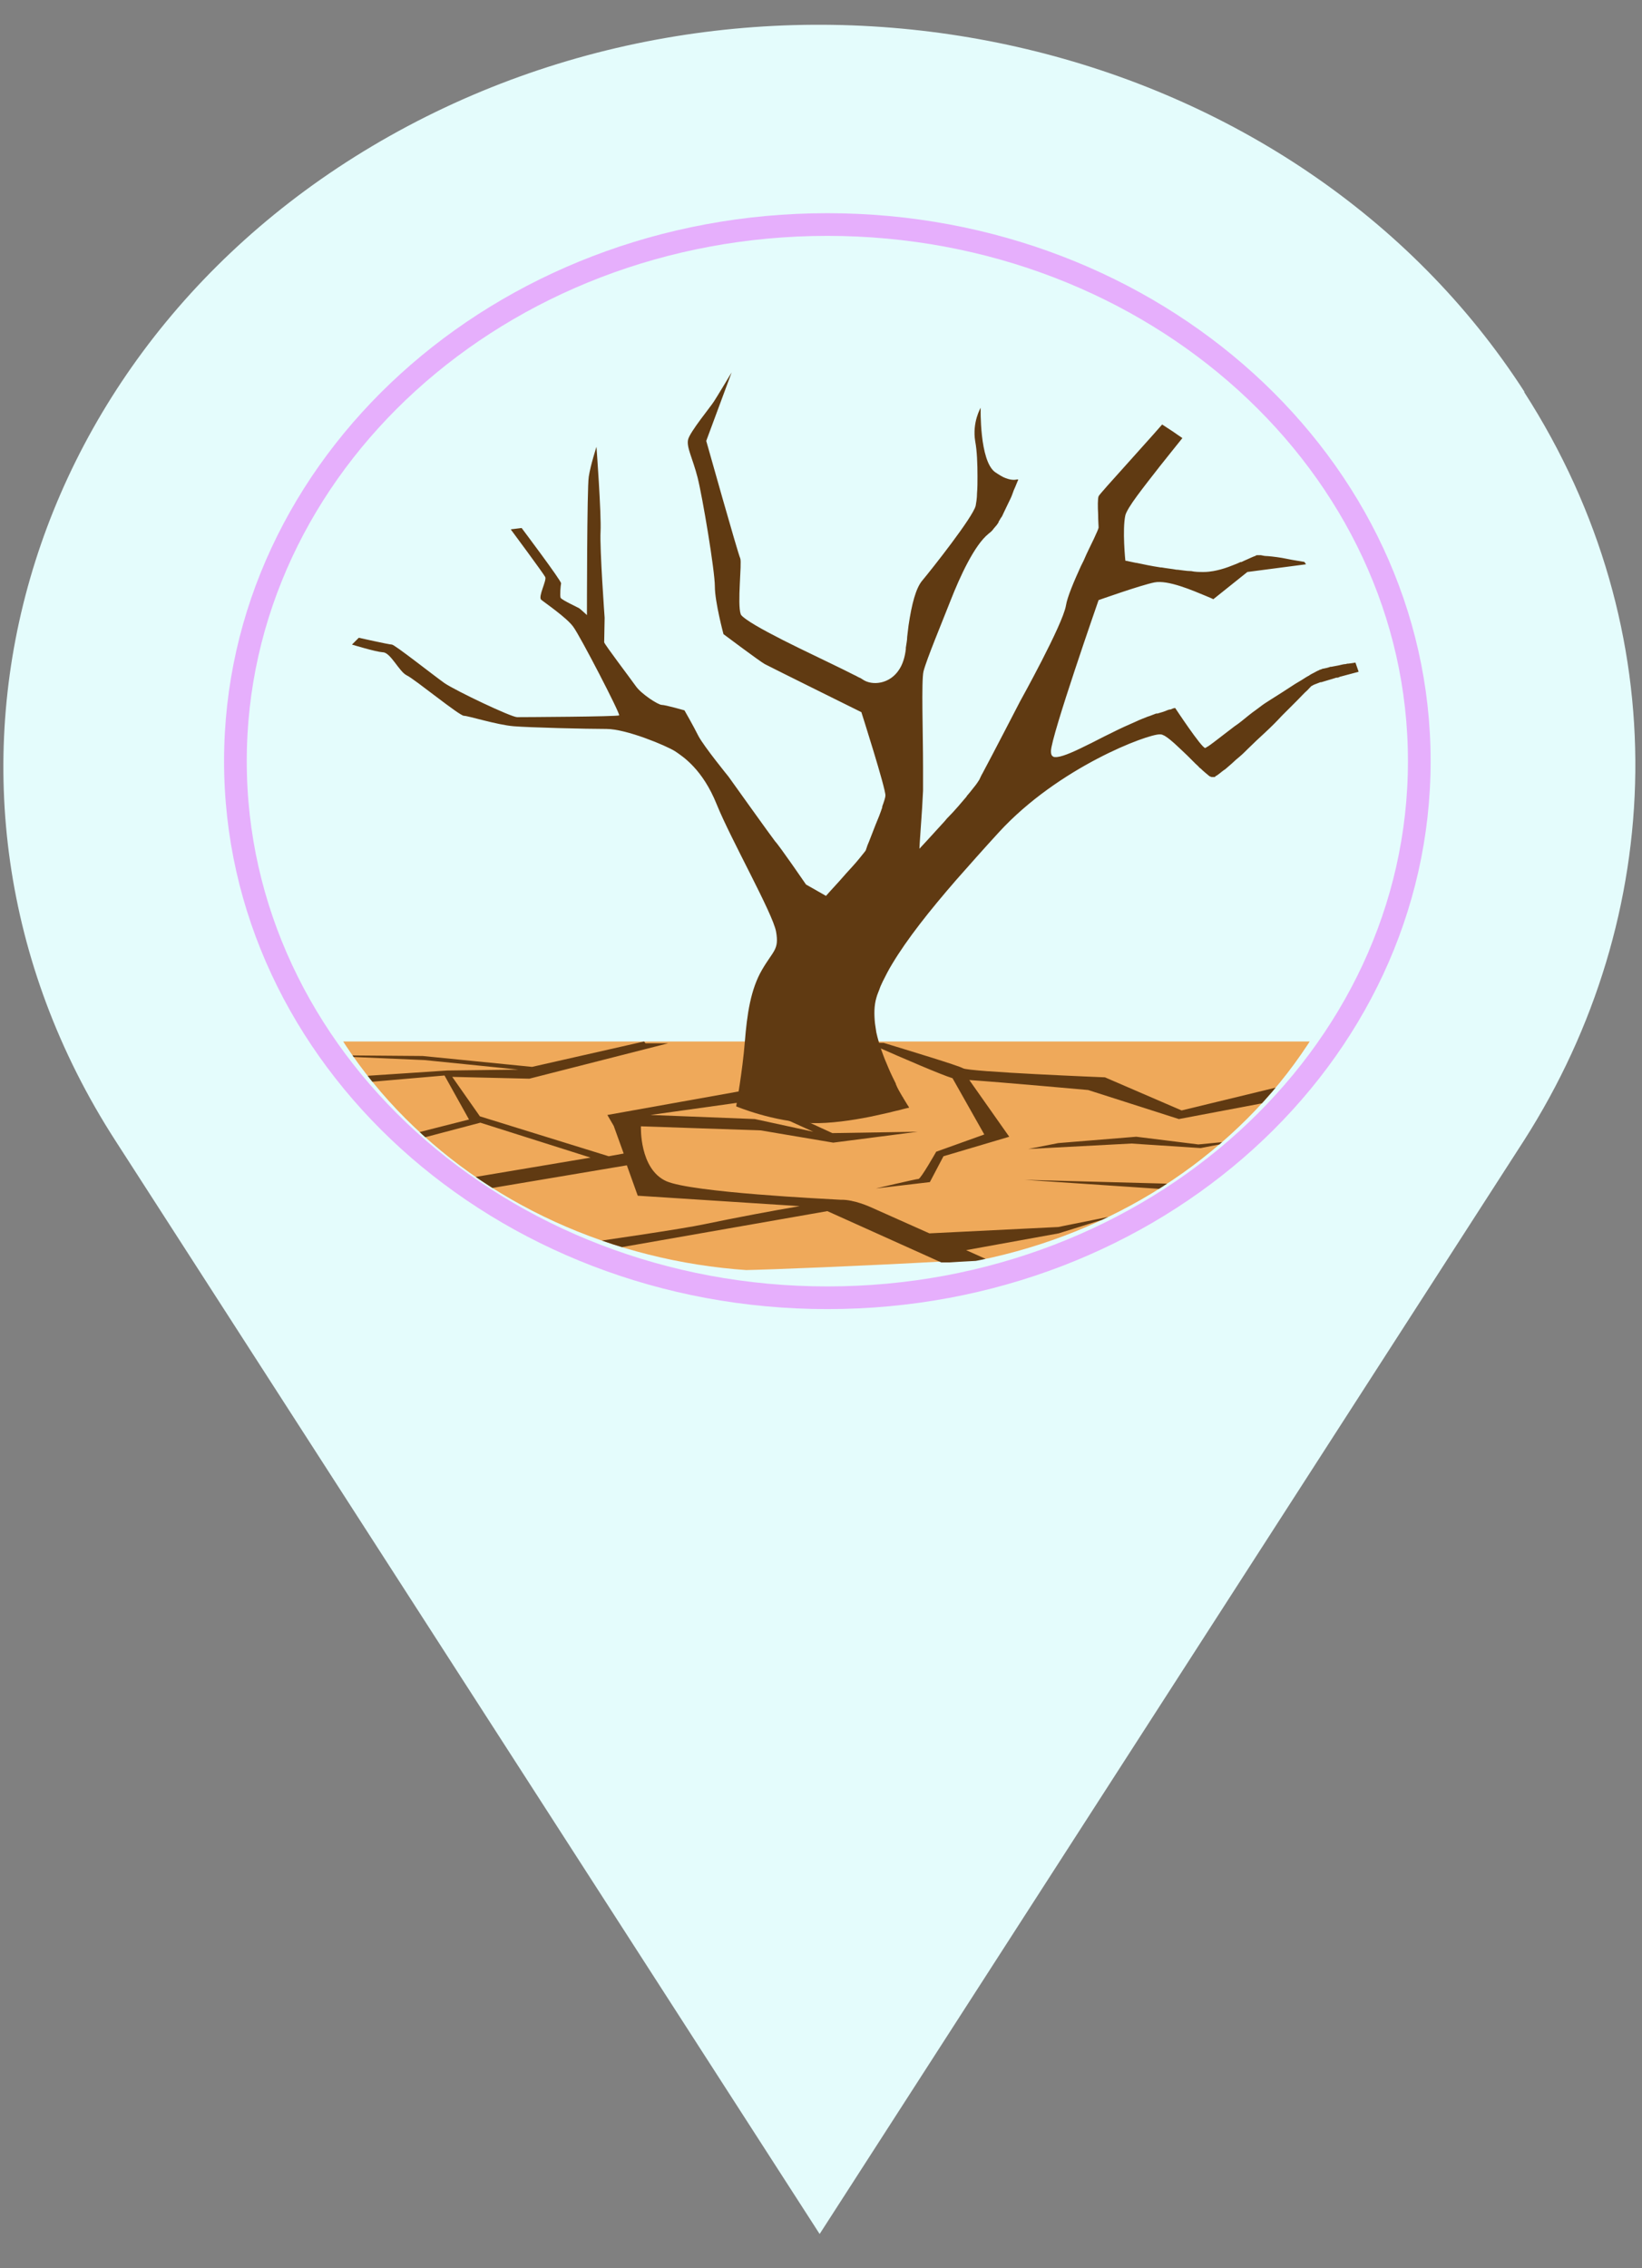 <?xml version="1.0" encoding="UTF-8"?>
<svg id="Layer_1" xmlns="http://www.w3.org/2000/svg" version="1.1" xmlns:xlink="http://www.w3.org/1999/xlink" viewBox="0 0 362 500">
  <rect x="0" y="0" width="362" height="500" fill="#808080" stroke="none"/>
  <!-- Generator: Adobe Illustrator 29.3.1, SVG Export Plug-In . SVG Version: 2.1.0 Build 151)  -->
  <defs>
    <style>
      .st0 {
        clip-path: url(#clippath-6);
      }

      .st1 {
        clip-path: url(#clippath-7);
      }

      .st2 {
        clip-path: url(#clippath-4);
      }

      .st3 {
        fill: #603a12;
      }

      .st4 {
        clip-path: url(#clippath-9);
      }

      .st5 {
        clip-path: url(#clippath-10);
      }

      .st6 {
        stroke: #e6affc;
        stroke-width: 10px;
      }

      .st6, .st7 {
        fill: none;
      }

      .st8 {
        clip-path: url(#clippath-1);
      }

      .st9 {
        clip-path: url(#clippath-5);
      }

      .st10 {
        clip-path: url(#clippath-8);
      }

      .st11 {
        clip-path: url(#clippath-3);
      }

      .st12 {
        fill: #efa95a;
      }

      .st13 {
        fill: #e4fcfc;
      }

      .st14 {
        clip-path: url(#clippath-2);
      }

      .st15 {
        clip-path: url(#clippath);
      }
    </style>
    <clipPath id="clippath">
      <rect class="st7" x=".7" y="3.8" width="360" height="490"/>
    </clipPath>
    <clipPath id="clippath-1">
      <rect class="st7" x="49.4" y="47" width="266.1" height="241.6"/>
    </clipPath>
    <clipPath id="clippath-2">
      <path class="st7" d="M182.4,47c-73.5,0-133,54.1-133,120.8s59.6,120.8,133,120.8,133-54.1,133-120.8-59.6-120.8-133-120.8Z"/>
    </clipPath>
    <clipPath id="clippath-3">
      <rect class="st7" x="49.4" y="47" width="266.1" height="241.6"/>
    </clipPath>
    <clipPath id="clippath-4">
      <path class="st7" d="M182.4,47c-73.5,0-133,54.1-133,120.8s59.6,120.8,133,120.8,133-54.1,133-120.8-59.6-120.8-133-120.8Z"/>
    </clipPath>
    <clipPath id="clippath-5">
      <rect class="st7" x="60.1" y="227.7" width="243.6" height="52.4"/>
    </clipPath>
    <clipPath id="clippath-6">
      <path class="st7" d="M60.1,177.6c0,27.2,11.9,53.4,33.1,72.6,21.2,19.3,50,30.1,80,30.1h18c30,0,58.8-10.8,80-30.1,21.2-19.2,33.1-45.4,33.1-72.6s-11.9-53.3-33.1-72.6c-21.2-19.2-50-30.1-80-30.1h-18c-30,0-58.8,10.8-80,30.1-21.2,19.3-33.1,45.4-33.1,72.6Z"/>
    </clipPath>
    <clipPath id="clippath-7">
      <rect class="st7" x="60.1" y="227.7" width="241.9" height="52.4"/>
    </clipPath>
    <clipPath id="clippath-8">
      <path class="st7" d="M60.1,177.6c0,27.2,11.9,53.4,33.1,72.6,21.2,19.3,50,30.1,80,30.1h18c30,0,58.8-10.8,80-30.1,21.2-19.2,33.1-45.4,33.1-72.6s-11.9-53.3-33.1-72.6c-21.2-19.2-50-30.1-80-30.1h-18c-30,0-58.8,10.8-80,30.1-21.2,19.3-33.1,45.4-33.1,72.6Z"/>
    </clipPath>
    <clipPath id="clippath-9">
      <rect class="st7" x="75" y="74.9" width="227" height="174.1"/>
    </clipPath>
    <clipPath id="clippath-10">
      <path class="st7" d="M60.1,177.6c0,27.2,11.9,53.4,33.1,72.6,21.2,19.3,50,30.1,80,30.1h18c30,0,58.8-10.8,80-30.1,21.2-19.2,33.1-45.4,33.1-72.6s-11.9-53.3-33.1-72.6c-21.2-19.2-50-30.1-80-30.1h-18c-30,0-58.8,10.8-80,30.1-21.2,19.3-33.1,45.4-33.1,72.6Z"/>
    </clipPath>
  </defs>
  <g class="st15">
    <path class="st13" d="M180.7,239c-48,0-86.9-35.3-86.9-78.9s38.9-78.9,86.9-78.9,86.9,35.3,86.9,78.9-38.9,78.9-86.9,78.9ZM336.1,86.4C285.9,8.5,175.6-17.7,89.9,27.8,4.1,73.4-24.8,173.5,25.4,251.4l155.3,241.1,155.3-241.1c31.5-49.3,33.9-112.3,0-165"/>
  </g>
  <g class="st8">
    <g class="st14">
      <path class="st13" d="M49.4,47h266.1v241.6H49.4V47Z"/>
    </g>
  </g>
  <g class="st11">
    <g class="st2">
      <path class="st6" d="M182.4,47c-73.5,0-133,54.1-133,120.8s59.6,120.8,133,120.8,133-54.1,133-120.8-59.6-120.8-133-120.8Z"/>
    </g>
  </g>
  <g class="st9">
    <g class="st0">
      <path class="st12" d="M60.1,229.6h243.5s-1.2,16.5-7.8,23c-6.6,6.5-15.8,11.3-19.3,13.9s-16.5,4.9-24.2,7.6c-7.7,2.8-77.7,5.7-88,5.9-10.3.2-64.8-7.4-72.8-7.4s-13.1-4.3-15.1-10.6c-2-6.3-7.4-10.4-8-13.2-.6-2.8-8.4-11-8.4-19.3Z"/>
    </g>
  </g>
  <g class="st1">
    <g class="st10">
      <path class="st3" d="M142,229.6l-24.7,5.6-24.1-2.4-25.1-.2,25.5,1.1,20.7,2.1-15.7.2-36.2,2.4c0,0,0,.2.1.2.2.5.5,1,.8,1.5l34.7-3,5.4,9.7-31.1,7.9c.3.4.6.7.9,1.2,0,0,0,.1.1.2l32.6-8.6,24.3,7.7-37.5,6.3-16.3.7c.3.8.6,1.5.9,2.3s.7,1.4,1.2,2.1c0,0,.1.1.2.2l3.8-1.8,13.5-1,42.2-7.1,2.4,6.7,35.7,2.3c-5.9,1-13.9,2.5-21.1,4-4.7,1-20.3,3.3-37.1,5.7,3.1.4,5.8.7,9,1,.2,0,.3,0,.5,0l54.8-9.6,25.1,11.3c.7,0,1.2,0,1.9,0,2.9-.2,5.6-.3,8.5-.5l-4.9-2.2,20.4-3.7,12.8-4-12.9,2.6-28.4,1.4-13-5.8s-3.7-1.7-6.5-1.6c-3.4-.2-32.8-1.6-38.5-4.1-6-2.7-5.6-12.1-5.6-12.1l26.4.9,16,2.7,18.6-2.4-18.8.3-13.9-6.4,2-5.2,14.5-2.1,7.3-5.3c5.7,2.5,14,6.1,16.6,6.9l7,12.4-10.6,3.8s-3.4,6-3.9,6-9.4,2.1-9.4,2.1l11.9-1.4,3-5.7,14.5-4.3-8.8-12.5c7.4.5,26.2,2.2,26.2,2.2l20,6.4,27.5-5.2,12.9,4.1c.3-.8.6-1.6.9-2.4l-14.3-4.8-26.4,6.4-16.9-7.3s-30.1-1.2-31.3-2c-1-.6-12.6-4.1-17.5-5.6h-3.3c.6.2.5.2,1.1.5l-9.2,4.8-13.1.7-6.8,4.6-29.6,5.3,1.4,2.4,2.2,6.1-3.3.6-28.4-8.8-6.1-8.7,17,.4,30.6-7.8h-5ZM164.1,242.9l5.5,2.2,9.7,4.4-12.9-2.8-23-.9,20.7-2.9ZM250.5,250.6l-17.2,1.4-6.6,1.3,22.7-1.2,15.3,1,8.8-1.7-9.3.9-13.7-1.7ZM286.7,259.9l-5.1,1.7-55.7-1.5,41.7,2.8,4.8,5.5c.9-.3,1.7-.6,2.4-.9.7-.3,1.3-.6,1.7-1l-2.8-3.2,7,.5c1.3-.8,2.8-1.7,4.3-2.7.5-.3,1.1-.7,1.6-1.1Z"/>
    </g>
  </g>
  <g class="st4">
    <g class="st5">
      <path class="st3" d="M268,74.9s-.8,1.7-1.8,3.7c-.5,1-1,2.2-1.5,3.2s-1,2.1-1.3,2.9c0,0,0,0,0,0-.2.4-.6,1.1-1.3,1.9t0,0h0s0,0,0,0c-.6.8-1.5,1.8-2.4,3,0,0,0,0-.1.1,0,0-.1.1-.2.2-6.1,7.2-16.9,18.8-17.2,19.5-.2.5-.2,2.3-.1,4,0,1.3.1,2.6.1,2.9h0c0,.2-.4,1.1-1,2.4-.6,1.3-1.5,3-2.3,4.9l-.6,1.2h0c-1.5,3.3-3,6.8-3.3,8.7-.7,4.2-10.1,21.1-10.1,21.1,0,0-6.2,12-8.3,15.9-.2.3-.6,1.2-.7,1.4,0,0,0,0,0,0-.2.3-.5.8-.9,1.3,0,0,0,0,0,0-.5.6-1,1.3-1.7,2.1,0,0-.2.2-.2.3-1.2,1.4-2.6,3.1-4.1,4.6l-.2.2c-.2.2-.3.4-.5.6-2.8,3.1-5.4,5.9-5.5,6,0,0-.1.1-.1.1h0s.1-2.1.3-4.7c.2-2.6.4-5.8.5-8.1,0-.6,0-1.4,0-2.3s0-1.8,0-2.9c0-7.4-.4-19,.1-21.1.7-2.7,4-10.6,6-15.7,2-5.1,5.2-12.1,8.3-14.6h0c.2-.2.4-.3.6-.5.2-.2.4-.4.6-.7,0,0,0,0,0,0,.2-.2.4-.5.6-.7.2-.3.4-.5.5-.8,0,0,0-.2.1-.2.2-.3.3-.6.5-.8.2-.3.3-.6.4-.8.4-.8.8-1.7,1.2-2.5.3-.6.6-1.2.8-1.8.2-.6.4-1.1.6-1.5.4-1,.7-1.7.7-1.7h0s0,0,0,0c0,0-.1,0-.2,0s0,0-.1,0h0c-.4.1-1.2.2-2.5-.3-.6-.2-1.4-.7-2.3-1.3-3.5-2.5-3.2-14.2-3.2-14.2,0,0-1.9,3.2-1.2,7.4.4,2.1.5,5,.5,7.7h0c0,1.3,0,2.6-.1,3.7h0c0,1.2-.2,2.2-.3,2.8-.6,2.5-9.7,14-11.7,16.4-1.5,1.7-2.4,5.3-3.1,10,0,0,0,0,0,0h0s0,0,0,0c-.1.8-.2,1.6-.3,2.5,0,.8-.2,1.6-.3,2.4,0,0,0,.2,0,.3-.2,1.8-.7,3.3-1.4,4.4h0c-2.1,3.4-6.1,3.7-8.1,2.3-.2-.1-.4-.3-.7-.4s-.7-.4-1.2-.6c-2.7-1.4-7.6-3.7-12.3-6-4.7-2.3-9.3-4.7-11.4-6.2-.7-.5-1.2-.9-1.3-1.2-.8-2.3.3-11.3-.1-12.3-.5-1-7.5-25.9-7.5-25.9l5.6-15.1s-3.3,5.5-3.9,6.4c-.6,1-5.3,6.7-5.7,8.4-.4,1.7,1,4.1,2.1,8.4,1.1,4.4,3.8,20.5,3.8,24,0,3.4,1.9,10.5,1.9,10.5,0,0,8,6,9.1,6.6,1.1.6,21.3,10.6,21.3,10.6,0,0,5.4,16.9,5.3,18.4,0,.4-.3,1.3-.7,2.4,0,0,0,0,0,0,0,0,0,.1,0,.2-.4,1.2-.9,2.5-1.5,3.9-.5,1.3-1,2.6-1.4,3.6-.2.5-.4.9-.5,1.3-.1.3-.2.5-.2.6h0c0,.1-.6.8-1.4,1.8-.8,1-1.9,2.2-3,3.4-.8.9-.9,1-1.5,1.7-1.3,1.4-2.9,3.2-2.9,3.2l-4.4-2.5s-5.9-8.6-6.8-9.5c-.8-1-10.3-14.3-10.3-14.3,0,0-5.3-6.5-6.6-8.9-1.2-2.4-3.1-5.7-3.1-5.7,0,0-4.2-1.2-5-1.2s-4.5-2.4-5.7-4.1-6.9-9.2-7-9.7c0-.5.1-5.4.1-5.4,0,0-1.1-15.2-.9-19,.2-3.9-.9-18.7-.9-18.7,0,0-1.3,4-1.7,6.6s-.4,30.5-.4,30.5c0,0-1.4-1.3-1.7-1.5s-3.8-1.8-4.1-2.3c-.2-.5,0-2.7.1-3.2.1-.5-8.7-12.2-8.7-12.2l-2.4.3s7.2,9.7,7.6,10.5c.4.7-1.6,4.3-.9,5,.7.6,5.7,4,7.1,6,1.5,2,10.4,19.2,10.1,19.5s-21.2.4-22.5.4-13.5-5.8-16-7.5c-2.4-1.7-11-8.5-11.6-8.5s-7.3-1.5-7.3-1.5l-1.5,1.5s5.2,1.6,6.8,1.7c1.7,0,3.6,4.3,5.3,5.1,1.7.8,11.7,9,12.6,8.9.9,0,7.3,2,10.9,2.3,3.6.3,16.1.6,20.5.6s13.2,3.7,15.1,4.9c1.8,1.2,6.1,4,9.2,11.7,3.1,7.7,12.4,24.1,13.1,28.1s-.6,4.1-3.1,8.4-3.3,9.7-3.8,16-1.9,14.1-1.9,14.1c0,0,8,3.4,16.7,3.7,4,.1,8.8-.6,12.8-1.4.5-.1.9-.2,1.4-.3.9-.2,1.8-.4,2.7-.6s1.5-.4,2.1-.5c1.4-.4,2.4-.6,2.4-.6h0s0-.1,0-.1c0,0-.6-.9-1.3-2.1,0-.1-.1-.2-.2-.3,0,0,0-.1-.1-.2-.4-.7-.9-1.5-1.3-2.5,0,0,0,0,0-.1,0,0,0,0,0,0-.5-1-1.1-2.2-1.6-3.4h0c-1.1-2.5-2.1-5.2-2.7-7.9,0,0,0,0,0,0-.1-.7-.2-1.3-.3-2-.2-2-.2-3.9.3-5.6.2-.8.6-1.6.9-2.5h0c.2-.4.3-.7.5-1.1.6-1.2,1.3-2.6,2.1-3.9,0,0,0,0,0,0,0,0,0,0,0,0,3.3-5.5,8.2-11.7,14.1-18.5,3-3.4,6.1-6.9,9.4-10.5,13.2-14.4,32.9-21.7,35.5-21.6.2,0,.5,0,.8.2.1,0,.2.1.4.2h0c1.3.8,3.1,2.6,4.9,4.3h0c.6.6,1.2,1.2,1.8,1.8.3.3.6.5.8.8.3.2.6.5.8.7s0,0,0,0c.2.2.5.4.7.6.2.2.4.3.6.5s.4.2.6.3h0c0,0,.2,0,.2,0s.1,0,.2,0,.2,0,.2,0c.1,0,.2,0,.3-.2.3-.1.6-.4.9-.6,0,0,0,0,0,0,.4-.3.7-.6,1.2-.9.5-.4.9-.8,1.5-1.3.5-.5,1.1-1,1.7-1.5s1.2-1.1,1.8-1.7c1.2-1.2,2.5-2.4,3.8-3.6,1.3-1.2,2.6-2.5,3.7-3.7,1.1-1.1,2.2-2.2,3.1-3.1.1-.1.2-.2.3-.3.9-.9,1.6-1.7,2.2-2.2.6-.6.9-1,1-1s.3-.2.6-.3t0,0c.3-.1.8-.3,1.3-.5,0,0,.1,0,.2,0,.9-.3,2.1-.6,3.3-1,0,0,.1,0,.2,0,.2,0,.4-.1.6-.2,2.2-.6,4.5-1.2,4.5-1.2l1.3-2.3s-.2,0-.2,0c-.1,0-.4,0-1.1.2-.7.1-1.7.3-2.6.4-.3,0-.3,0-.6.1-.5,0-1.1.2-1.6.3-.5.1-1.1.2-1.6.3h-.2c-.5.2-1,.3-1.5.4-.2,0-.4.1-.6.2-.2,0-.3.1-.5.2h0s0,0,0,0c-.3.1-.6.3-1,.5s-.8.4-1.2.7c0,0-.1,0-.2.1-.4.2-.8.5-1.3.8-.5.3-1,.6-1.5.9,0,0,0,0,0,0-2,1.3-4,2.6-5.3,3.4-.3.2-.8.5-1.4.9-.6.4-1.2.9-1.9,1.4-1,.7-2.1,1.6-3.2,2.5-.5.4-.9.7-1.5,1.1-1.6,1.2-3.1,2.4-4.3,3.3h0c-.2.1-.2.2-.4.3-.4.3-.8.6-1.1.8h0c-.4.2-.6.4-.7.4-.8,0-6.6-8.8-6.6-8.8,0,0-.1,0-.1,0,0,0-.3,0-.9.3-.4,0-.8.2-1.3.4-.5.2-1,.3-1.6.5-.1,0-.2,0-.3,0-.6.2-1.2.5-1.9.7-.7.3-1.6.6-2.4,1h0c-.9.4-1.8.8-2.7,1.2-.9.4-1.9.9-2.9,1.4h0c-2.1,1-3.9,2-5.6,2.8h0c-3.2,1.6-5.6,2.6-6.8,2.5h0s0,0,0,0c-.1,0-.3,0-.4-.1-.4-.2-.5-.6-.5-1.2,0-3.2,10.5-33.3,10.5-33.3,0,0,9.3-3.3,12.3-3.9s8.5,1.8,11.4,3c1,.4,1.6.7,1.6.7h0s7.5-6,7.5-6l14.5-1.9h0s0,0,0,0c0,0-.7-.1-1.8-.3-1.1-.2-2.6-.4-4-.7s-3-.5-4.2-.6c-.6,0-1.1-.1-1.5-.2-.2,0-.4,0-.5,0s-.2,0-.3,0c-.1,0-.3,0-.5.2-.2,0-.5.2-.8.3-.6.3-1.4.6-2.2,1,0,0-.1,0-.2,0-.8.4-1.7.7-2.7,1.1,0,0,0,0,0,0h0c-1.1.4-2.2.7-3.3.9h0s0,0,0,0c-.6.1-1.3.2-2.1.2h-.2c-.8,0-1.7,0-2.6-.2h0s0,0-.1,0c-.9,0-1.9-.2-2.9-.3,0,0-.2,0-.2,0-1.1-.2-2.2-.3-3.3-.5,0,0,0,0-.2,0-2-.3-3.9-.7-5.3-1,0,0,0,0-.1,0-1.5-.3-2.4-.5-2.4-.5,0,0-.7-6.8,0-10,.2-.8,1.2-2.4,2.6-4.3h0c1.4-1.9,3.2-4.2,5-6.5s3.7-4.6,5.2-6.5c.7-.9,1.4-1.8,1.9-2.5.3-.4.5-.7.7-.9.2-.3.3-.5.4-.7,0-.2.2-.4.3-.7.1-.2.2-.5.3-.8.2-.7.5-1.6.8-2.6.2-.8.5-1.6.7-2.5.3-.9.5-1.9.8-2.9.5-1.9.9-3.7,1.3-5,.3-1.2.4-1.8.5-2v-.2s0,0,0,0h0Z"/>
    </g>
  </g>
</svg>